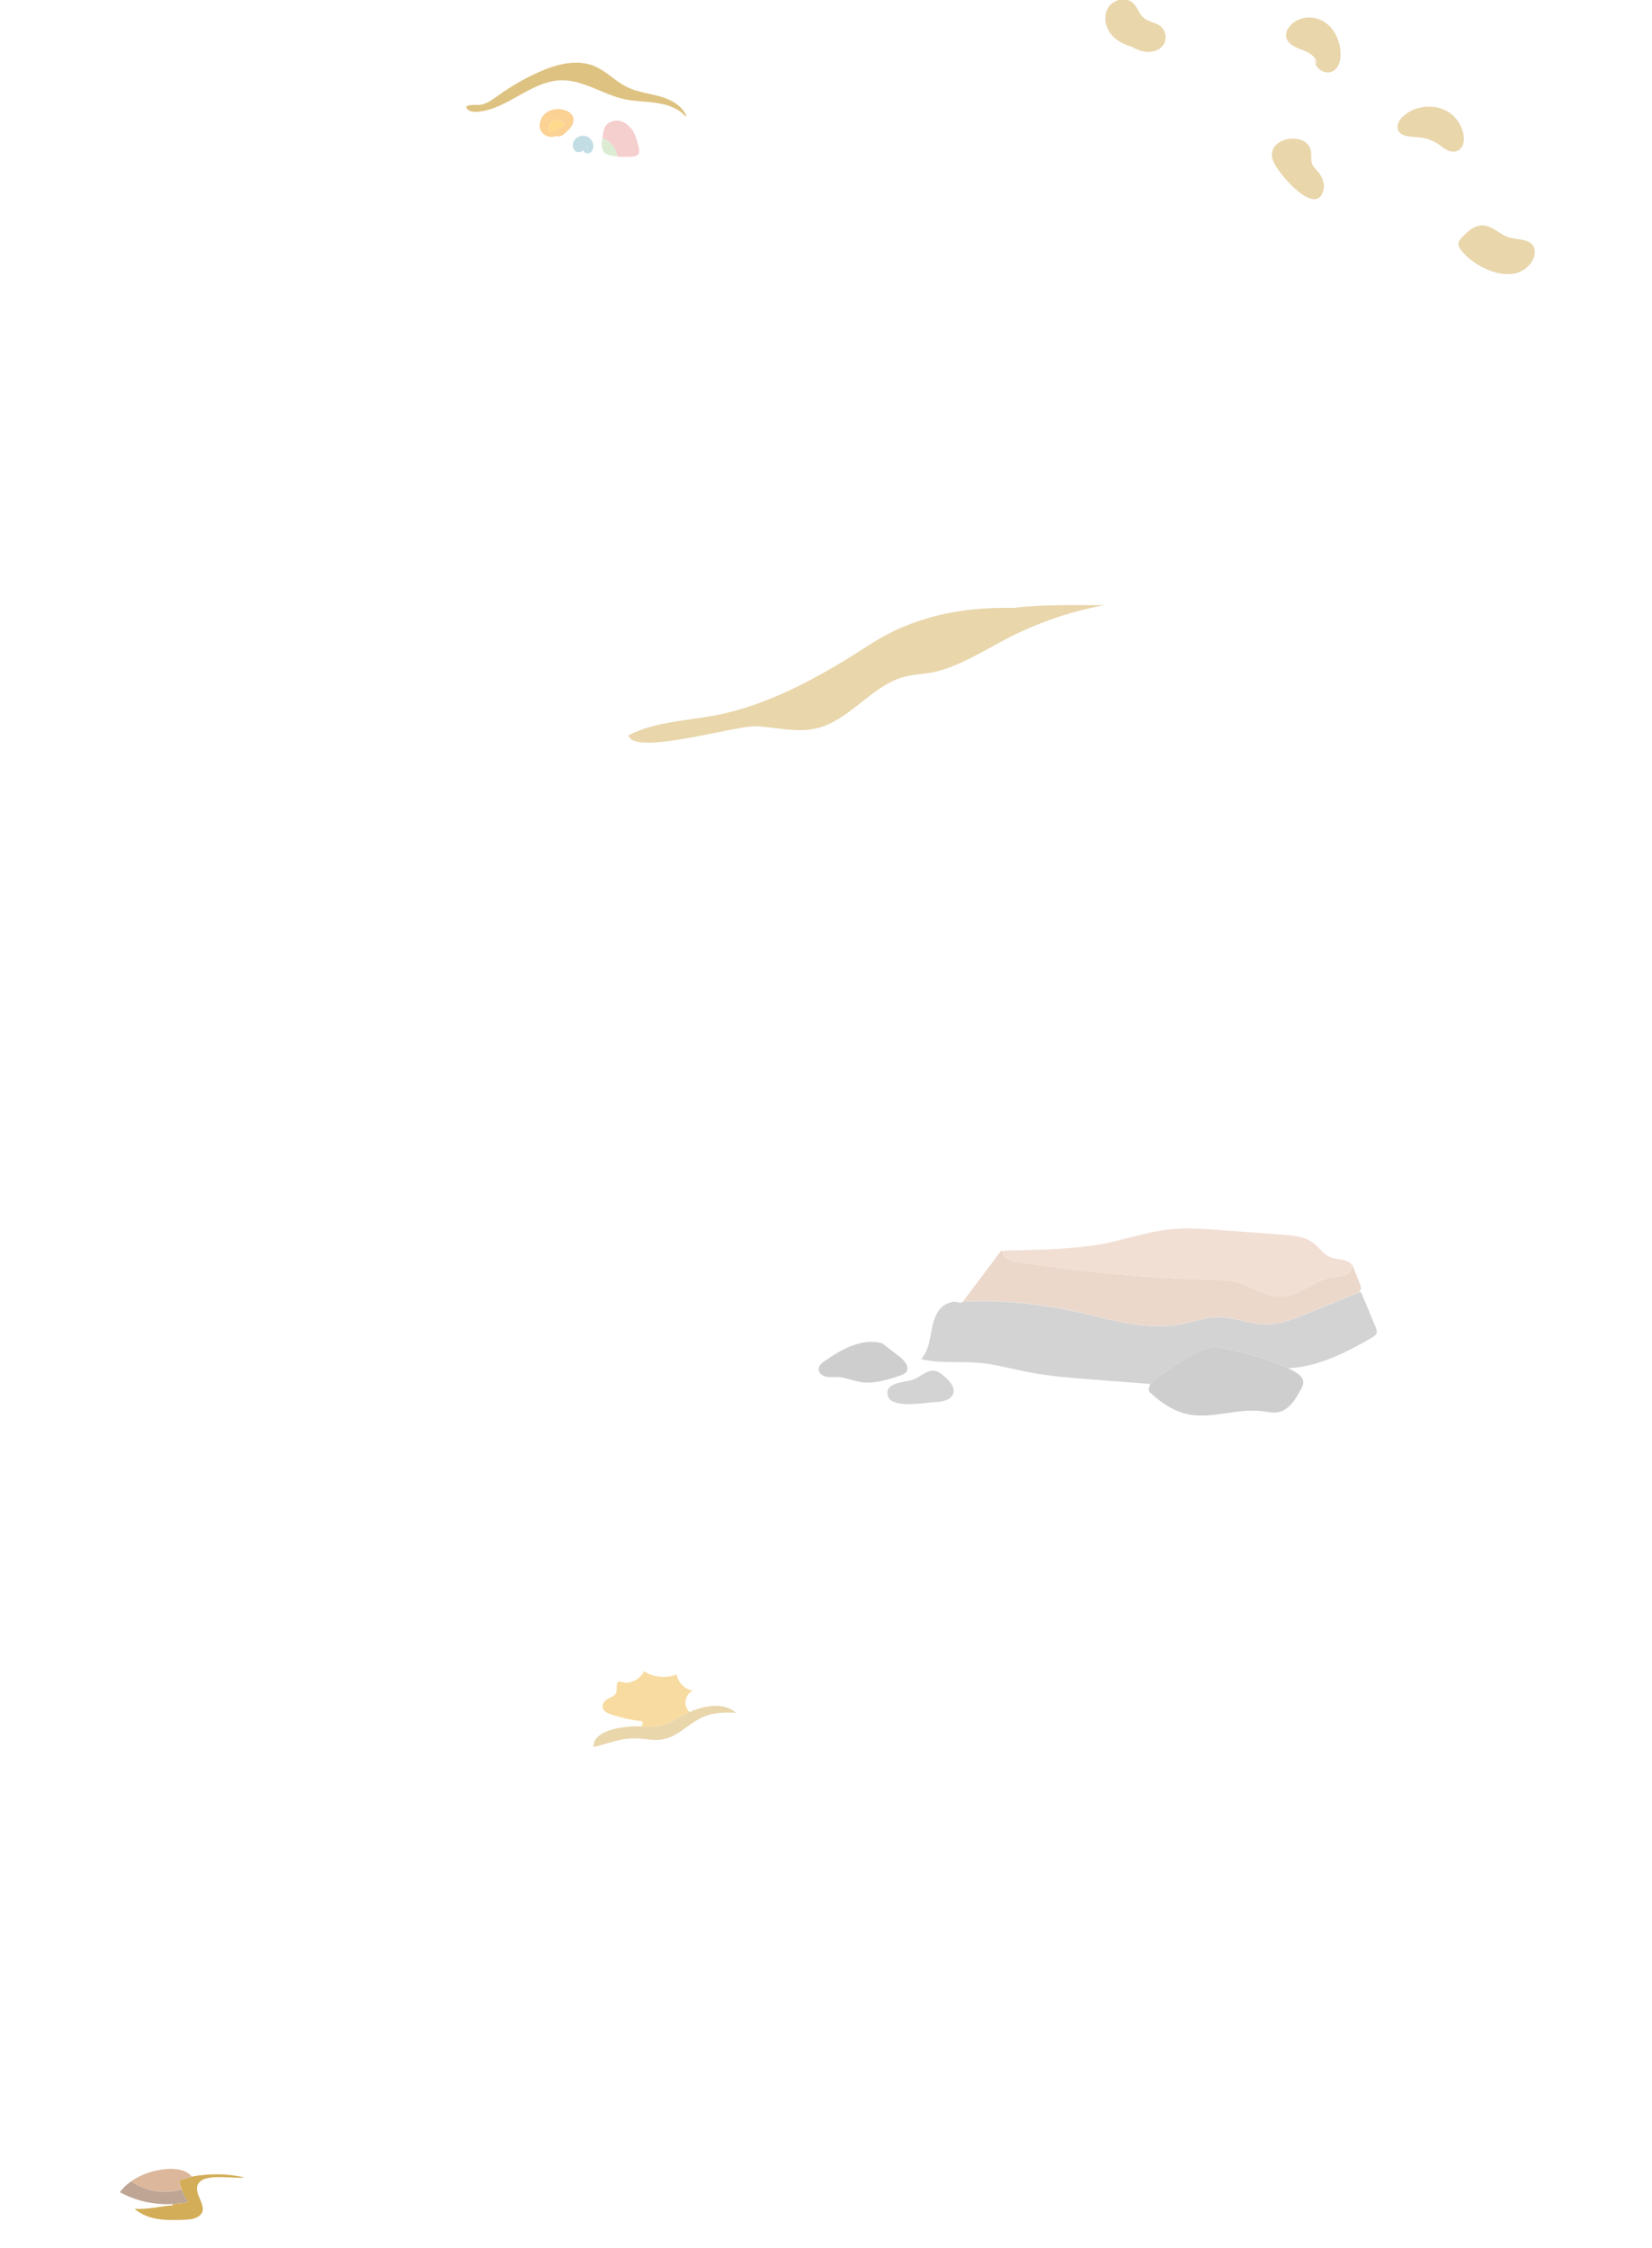 <?xml version="1.0" encoding="utf-8"?>
<!-- Generator: Adobe Illustrator 22.1.0, SVG Export Plug-In . SVG Version: 6.00 Build 0)  -->
<svg version="1.1" xmlns="http://www.w3.org/2000/svg" xmlns:xlink="http://www.w3.org/1999/xlink" x="0px" y="0px"
	 viewBox="0 0 1366 1859" style="enable-background:new 0 0 1366 1859;" xml:space="preserve">
<style type="text/css">
	.st0{opacity:0.5;}
	.st1{fill:#D3AD57;}
	.st2{fill:#F2B844;}
	.st3{opacity:0.75;}
	.st4{fill:#F2BDBD;}
	.st5{fill:#CFE5C3;}
	.st6{fill:#ADD2DB;}
	.st7{fill:#F9C170;}
	.st8{fill:#FFCC66;}
	.st9{fill:#DDB79B;}
	.st10{fill:#BFA594;}
	.st11{opacity:0.3;}
	.st12{fill:#6D6D6D;}
	.st13{fill:#BC7B50;}
	.st14{fill:#D3926E;}
	.st15{fill:#595959;}
</style>
<g id="Layer_1">
</g>
<g id="_x34__FAQ">
	<g id="XMLID_291_" class="st0">
		<g>
			<path class="st1" d="M837.7,502.7c24.8-3,50.3-2.2,75.3-2.3c-25.6,4.9-47.2,11.9-70.4,22.7c-21.7,10.1-45.8,26.9-69,32.3
				c-8.5,2-17.3,2-25.7,4.2c-27.4,7.3-45.2,36.2-72.8,42.7c-16.3,3.8-33.2-1-49.9-1.7c-17.8-0.8-100.7,24.8-105.6,7.5
				c23.4-12.4,54.1-12.2,79.7-18.2c43.5-10.3,82.6-32.8,119.8-56.8C754.8,509.9,795,501.7,837.7,502.7z"/>
		</g>
		<g>
		</g>
	</g>
	<g class="st0">
		<path class="st1" d="M940.9,39.8c-8-1.4-15.9-4.5-21.3-10.5S912.1,14,916,6.9s14.5-10,20.6-4.6c4,3.5,5.2,9.3,9.3,12.7
			c3.9,3.2,9.6,3.5,13.6,6.6c4.7,3.7,5.7,11.2,2.1,16c-3.2,4.3-9.2,5.9-14.5,5.2c-5.3-0.7-10.2-3.4-14.8-6.1"/>
	</g>
	<g class="st0">
		<path class="st1" d="M1088.7,53.2c0.4-6.1-6.4-9.9-12.1-12c-5.8-2.1-12.6-5.2-13.2-11.3c-0.2-2.4,0.7-4.9,2.1-6.9
			c5.8-8.8,19-10.9,28.2-5.7c9.2,5.1,14.4,15.9,14.8,26.5c0.2,5.6-1.3,12-6,14.9c-6.2,3.8-15.7-1.9-15.2-9.1"/>
	</g>
	<g class="st0">
		<path class="st1" d="M1094.7,154.1c0,1.1-0.2,2.2-0.4,3.3c-6.1,23-38.2-14.6-41.7-24.6c-7-19.5,28.5-25.1,31.4-7.9
			c0.6,3.6-0.3,7.5,1.1,10.9c1,2.5,3.2,4.3,4.9,6.4C1092.8,145.5,1094.7,149.8,1094.7,154.1z"/>
	</g>
	<g class="st0">
		<path class="st1" d="M1160.3,96.1c13.1-11.8,35.8-10.7,45.7,4.9c10.5,16.6,1,32.3-14.2,20c-5.3-4.3-12-6.9-18.9-7.5
			c-6.5-0.5-15-0.3-17-6.5C1154.6,103.1,1157.2,98.9,1160.3,96.1z"/>
	</g>
	<g class="st0">
		<path class="st1" d="M1267.2,215.3c-13.3,23.2-48.6,6.3-59.5-9.1c-1-1.4-1.9-2.9-1.8-4.6c0.1-1.8,1.3-3.4,2.5-4.7
			c4.8-5.5,11-11,18.3-10.5c7.6,0.5,13.3,7.4,20.6,9.8c7,2.3,16.3,0.8,20.4,7C1269.9,206.7,1269.3,211.6,1267.2,215.3z"/>
	</g>
	<g id="shells_1_">
		<g id="shells2_1_">
			<g id="XMLID_25_" class="st0">
				<g>
					<path class="st1" d="M530.6,1427.6c5.7,0.2,11.5,0.5,17-1c5.8-1.5,10.9-4.9,16.1-7.7c2-1.1,4.2-2.2,6.5-3.2
						c12.3-5.4,28.1-8.5,38.4,0.6c-9.2-0.5-18.7-0.3-27.1,3.4c-11.7,5-20.5,16.1-33,18.5c-6.8,1.3-13.7-0.2-20.5-0.7
						c-13.8-0.9-24.4,4.2-37.2,7.1c-0.6-14.2,24.3-16.9,34.1-17.1C526.7,1427.5,528.6,1427.5,530.6,1427.6z"/>
					<path class="st2" d="M559.6,1384.6c1,6.7,6.7,12.4,13.4,13.4c-7,3.2-8.3,12.7-2.8,17.7c-2.3,1-4.5,2.1-6.5,3.2
						c-5.2,2.9-10.3,6.2-16.1,7.7c-5.5,1.5-11.3,1.2-17,1c0.3-1,0.6-2,0.9-2.9l-0.6-1.4c-7.3-0.8-14.6-2.3-21.7-4.4
						c-4.9-1.5-13.9-3.7-10.1-10.8c2.8-5.2,10.1-3.7,10.8-10.3c0.2-1.7-0.4-6,1.3-7.1c0.9-0.6,5.8,0.9,7.5,0.7
						c5.8-0.5,11.4-4.1,13.7-9.5C540.3,1387.1,550.8,1388.1,559.6,1384.6z"/>
				</g>
				<g>
				</g>
			</g>
		</g>
		<g id="shells1_2_" class="st3">
			<g>
				<path class="st1" d="M567.5,95.8l-0.6,0.5c-5.6-6.5-14.3-9.6-22.9-11c-9.1-1.5-18.4-1.3-27.4-3.2c-18-3.9-34.3-16.2-52.7-15.7
					c-25.2,0.6-45,24.8-70.1,26.1c-3.4,0.2-7.8-0.9-8.4-4.3c3.5-2.6,9.5-0.7,13.7-1.9c4.9-1.4,9-4.6,13.1-7.5
					c10.4-7.4,21.5-13.9,33.1-19.1c14.7-6.6,31.8-11.2,46.5-4.9c9.8,4.2,17.2,12.6,26.7,17.2c8.5,4.2,18,5.1,27.1,7.7
					C554.6,82.2,563.9,87.1,567.5,95.8z"/>
				<path class="st4" d="M528.1,121.6c0.5,2.3,0.9,5-0.8,6.6c-1.9,1.7-10.2,1.9-17,1.2c-0.5-6.5-5.6-12.9-11.8-14.9l-0.4-0.1
					c0.2-1.2,0.4-2.4,0.5-3.4c0.3-2.1,0.6-4.2,1.6-6c2.2-4.1,7.6-6,12.2-5c4.6,1,8.4,4.4,10.9,8.3C525.8,112.4,527,117,528.1,121.6z
					"/>
				<path class="st5" d="M498.5,114.5c6.2,2,11.3,8.3,11.8,14.9c-4.1-0.4-7.6-1.2-9.1-2.1c-4.4-2.8-3.9-8.2-3.1-12.8L498.5,114.5z"
					/>
				<path class="st6" d="M490.6,120.8c0,2.2-1,4.6-2.9,5.6c-0.7,0.4-1.5,0.5-2.2,0.4l0-0.3c0,0,1-2,1-3s-0.9-3-0.9-3
					c-1,1.4-2.2,2.8-3.5,3.9c-1.3,1-2.9,1.7-4.5,1.4c-3.7-0.7-5-5.8-3.2-9.1c1.9-3.3,6.1-5.2,9.8-4.2
					C487.8,113.3,490.6,117,490.6,120.8z"/>
				<path class="st6" d="M485.6,120.5c0,0,0.9,2,0.9,3s-1,3-1,3l0,0.3c-1.4-0.1-2.8-0.9-3.3-2.3l-0.1-0.1
					C483.4,123.4,484.6,121.9,485.6,120.5z"/>
				<path class="st7" d="M459.5,112.4l0,0.1c-4.7,2.2-11-0.6-12.7-5.5c-1.7-5,0.7-10.9,5-13.9c4.3-3.1,10.1-3.6,15.2-2
					c2.9,0.9,5.7,2.7,6.8,5.4c0.9,2.4,0.3,5.3-1,7.5c-1.3,2.2-3.3,4-5.2,5.8c-1.1,1-2.1,1.9-3.5,2.5
					C462.4,113,461,112.9,459.5,112.4z M454.5,109.5c2.7-0.8,7.3-3.4,10-4.2c0.5-0.1,0.9-0.3,1.3-0.6c1-0.9,0.4-2.6-0.6-3.6
					c-2.3-2.3-6.2-2.6-8.8-0.7c-2.6,1.9-3.6,5.7-2.2,8.6L454.5,109.5z"/>
				<path class="st8" d="M465.2,101.2c1,1,1.6,2.7,0.6,3.6c-0.3,0.3-0.8,0.5-1.3,0.6c-2.7,0.8-7.3,3.4-10,4.2l-0.3-0.5
					c-1.4-2.9-0.4-6.7,2.2-8.6C459,98.6,462.9,98.9,465.2,101.2z"/>
			</g>
			<g>
			</g>
		</g>
		<g id="shells3_1_">
			<g id="XMLID_297_">
				<g>
					<path class="st1" d="M142.8,1823.6l-0.1-1.1c4.4-0.2,8.7-0.8,13-1.8c-2.4-3.2-4.3-6.6-5.5-10.3c-0.6-1.8-1.1-3.6-1.5-5.5
						c-0.1-0.6-0.2-1.3,0.2-1.8c0.3-0.4,1-0.6,1.5-0.8c2.7-0.8,5.5-1.6,8.2-2.3c0-0.1-0.1-0.1-0.1-0.2c14.2-2.6,29.7-2.7,43.6,0.8
						c-9,1.1-29.4-3.1-36.5,3.2c-10.1,8.9,12,23.2-3.8,30.2c-2.8,1.2-5.9,1.3-9,1.5c-7.3,0.3-14.7,0.5-22-0.6
						c-7.2-1.1-14.4-3.8-19.5-8.5C122.1,1827.2,132.2,1824.3,142.8,1823.6z"/>
					<path class="st9" d="M158.5,1799.8c0.1,0.1,0.1,0.1,0.1,0.2c-2.7,0.8-5.5,1.6-8.2,2.3c-0.6,0.2-1.2,0.4-1.5,0.8
						c-0.4,0.5-0.3,1.2-0.2,1.8c0.4,1.8,0.8,3.7,1.5,5.5l-1.3,0.4c-13.5,3.4-28.6,0.9-39.8-6.6l-0.5-0.6c8.5-6,19.2-9.4,30-10.1
						C146,1793.1,154.5,1794.3,158.5,1799.8z"/>
					<path class="st10" d="M150.2,1810.4c1.3,3.6,3.1,7.1,5.5,10.3c-4.3,1-8.6,1.5-13,1.8c-15.2,0.8-30.6-2.6-43.6-9.8
						c2.6-3.5,5.8-6.5,9.5-9.1l0.5,0.6c11.2,7.6,26.4,10.1,39.8,6.6L150.2,1810.4z"/>
				</g>
				<g>
				</g>
			</g>
		</g>
	</g>
	<g id="rocks_1_">
		<g id="XMLID_296_" class="st11">
			<g>
				<path class="st12" d="M793.8,1077.4l2.4-1c29.5-1.4,59.1,1,88,7.1c30.8,6.5,62.1,17.4,93,11.4c9.9-1.9,19.6-5.6,29.7-5.7
					c14.1-0.2,27.6,6.3,41.7,6c10.2-0.3,19.9-4.1,29.3-7.9c14.3-5.8,28.5-11.5,42.8-17.3c1-0.4,2-0.8,2.9-1.5l1.9,0.2
					c4,9.6,8,19.1,12,28.7c0.6,1.5,1.3,3.2,0.8,4.8c-0.5,1.8-2.2,2.9-3.8,3.8c-21.4,12.5-44.4,24.2-69.2,25.4
					c-14.6-7.3-30.8-11.3-46.7-15.2c-5.7-1.4-11.5-2.8-17.3-1.9c-4.5,0.7-8.6,2.7-12.6,4.8c-11.9,6.2-23.3,13.5-33.8,21.8
					c-1.4,1.1-2.8,2.6-3.7,4.2l-1.2-0.8c-12.3-0.9-24.5-1.9-36.8-2.8c-3.8-0.3-7.6-0.6-11.3-0.9c-16.8-1.3-33.7-2.6-50.3-5.7
					c-14-2.7-27.8-6.7-42-8c-16-1.4-32.4,0.8-48-3.1c4.9-5.1,6.6-12.5,7.9-19.5c1.3-7,2.4-14.3,6.4-20.2
					C779.8,1078.4,787.5,1074.7,793.8,1077.4z"/>
				<path class="st13" d="M1124.4,1061.4c0.7,1.7,1.3,3.6,0.7,5.2c-0.3,0.8-0.9,1.4-1.5,1.8c-0.8,0.6-1.9,1.1-2.9,1.5
					c-14.3,5.8-28.5,11.5-42.8,17.3c-9.4,3.8-19.1,7.7-29.3,7.9c-14.1,0.4-27.6-6.2-41.7-6c-10.1,0.2-19.8,3.8-29.7,5.7
					c-30.9,6-62.2-4.8-93-11.4c-28.9-6.1-58.5-8.5-88-7.1c10.6-14.1,21.2-28.1,31.7-42.2l1.7,0.8c-1.4,4.1,4.7,7.5,9.4,8.3
					c53.2,8.4,106.9,13.4,160.8,14.9c8.4,0.2,16.9,0.4,24.9,2.8c9.8,2.9,18.5,9.1,28.5,10.8c17.6,2.9,29.4-10.4,45.1-15.1
					c5.5-1.7,15-0.1,18.3-5.6c1.4-2.4,1.6-4.1,0.9-5.4l0.6-0.2C1120.1,1050.7,1122.2,1056,1124.4,1061.4z"/>
				<path class="st14" d="M1117.4,1045.6c0.6,1.3,0.4,3.1-0.9,5.4c-3.2,5.5-12.8,3.9-18.3,5.6c-15.6,4.7-27.5,18.1-45.1,15.1
					c-10-1.7-18.8-7.9-28.5-10.8c-8-2.4-16.5-2.6-24.9-2.8c-53.8-1.5-107.6-6.4-160.8-14.9c-4.7-0.7-10.8-4.2-9.4-8.3
					c0.1-0.2,0.2-0.5,0.3-0.8c30.1-0.7,64.4-0.7,93.8-8.1c15.8-4,31.6-8.6,47.9-9.8c11.7-0.9,23.5-0.1,35.3,0.8
					c17.8,1.3,35.7,2.6,53.5,3.9c9.1,0.7,18.7,1.5,25.9,7.1c4.4,3.3,7.9,8.8,12.9,11.2C1103.7,1041.5,1115.2,1041,1117.4,1045.6z"/>
				<path class="st15" d="M951.2,1151.6C951.2,1151.5,951.2,1151.5,951.2,1151.6c-0.2-0.2-0.4-0.4-0.5-0.5l0,0
					c-1.3-1.6-0.8-3.9,0.4-6c0.9-1.6,2.3-3.1,3.7-4.2c10.6-8.3,21.9-15.6,33.8-21.8c4-2.1,8.2-4.1,12.6-4.8
					c5.8-0.9,11.6,0.5,17.3,1.9c15.9,3.9,32,7.9,46.7,15.2c1.7,0.8,3.4,1.7,5.1,2.7c3.6,2,7.5,5,7.4,9.1c-0.1,1.8-0.9,3.6-1.8,5.2
					c-4.4,8.4-10.1,17.8-19.5,19.4c-4.3,0.7-8.7-0.4-13-0.9c-20.2-2.6-40.9,6.6-60.9,2.6C970.6,1167,960.1,1160,951.2,1151.6z"/>
				<path class="st12" d="M781.4,1138.6c3.9,3.5,8.2,8.2,6.9,13.3c-1.5,5.8-9.1,7.3-15.1,7.5c-7.8,0.3-36.3,5.9-39.1-5.3
					c-2.9-11.7,15.4-10.9,21.8-13.6c5.7-2.4,10.8-7.9,17-7C776.1,1134,778.8,1136.3,781.4,1138.6z"/>
				<path class="st15" d="M744,1122c4,3.1,8.3,8.3,5.4,12.4c-1.2,1.7-3.3,2.4-5.2,3.1c-10.5,3.5-21.5,7-32.4,5.3
					c-6.7-1-13-4-19.8-4.2c-3.1-0.1-6.2,0.4-9.2-0.3c-3-0.7-5.9-3.1-5.9-6.2c0-3,2.7-5.1,5.2-6.8c14-9.8,31.1-19.2,47.4-14.5
					C734.3,1114.5,739.2,1118.2,744,1122z"/>
			</g>
			<g>
			</g>
		</g>
	</g>
</g>
</svg>
